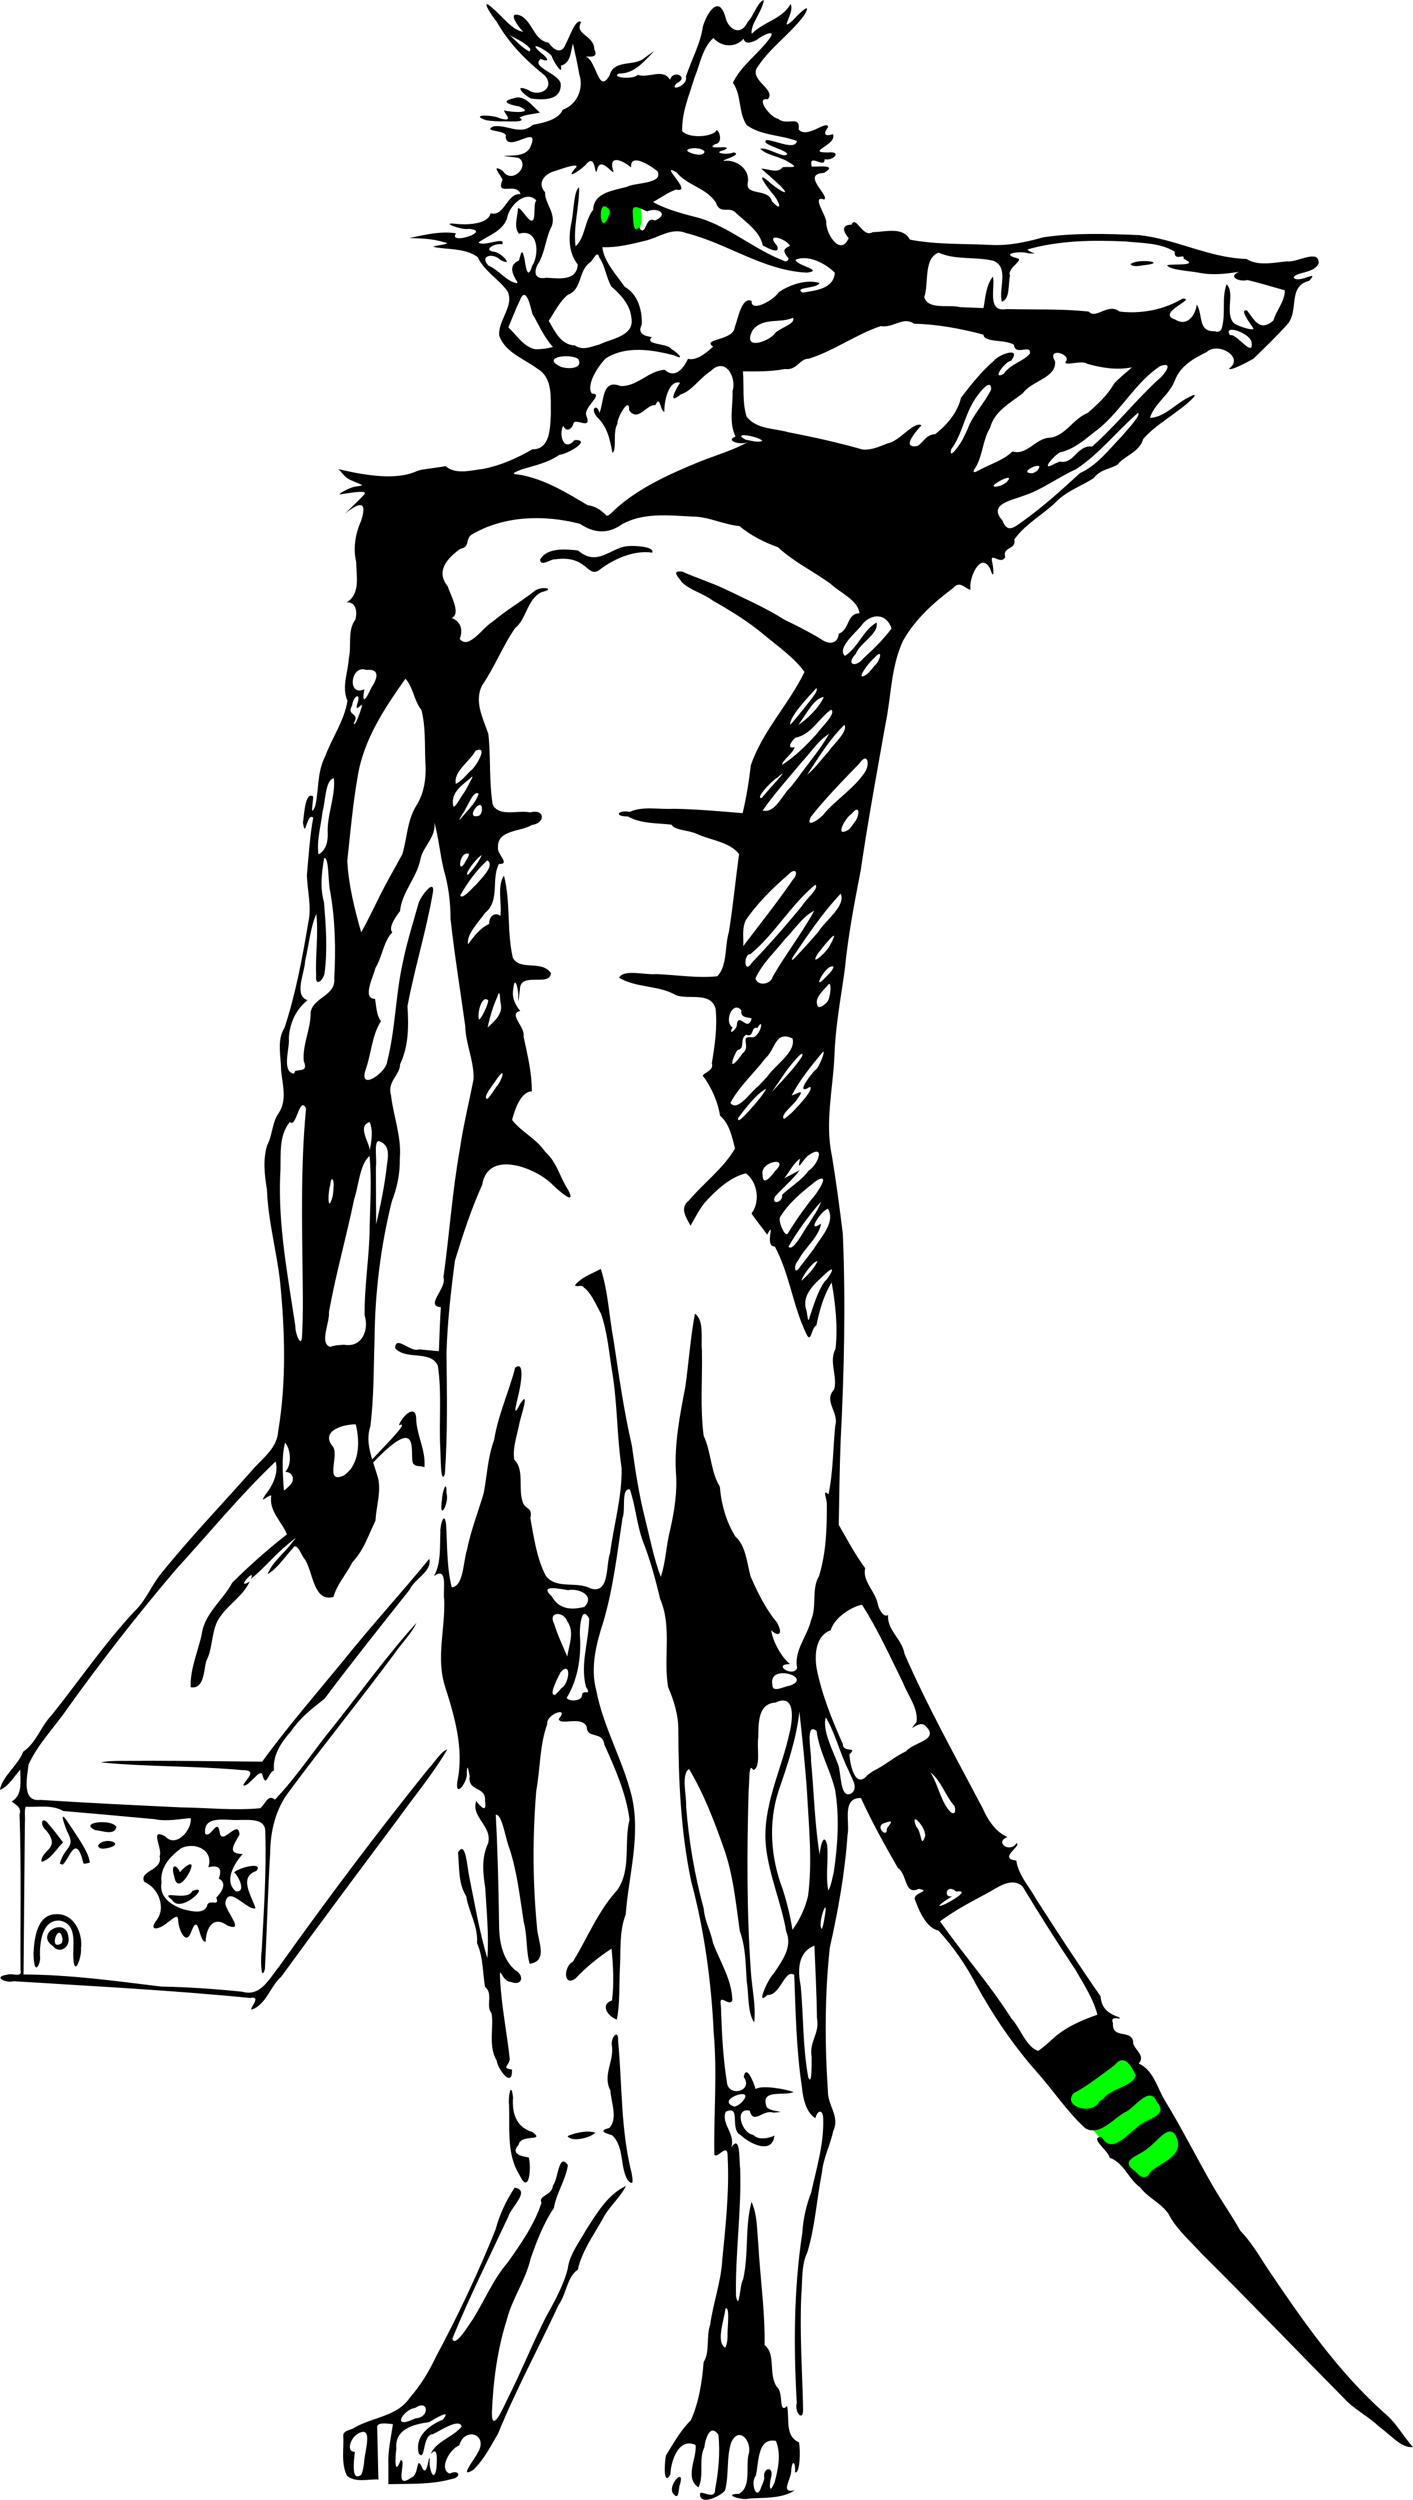 <?xml version="1.0" encoding="UTF-8" standalone="no"?>
<svg
   xmlns:dc="http://purl.org/dc/elements/1.1/"
   xmlns:cc="http://creativecommons.org/ns#"
   xmlns:rdf="http://www.w3.org/1999/02/22-rdf-syntax-ns#"
   xmlns:svg="http://www.w3.org/2000/svg"
   xmlns="http://www.w3.org/2000/svg"
   xmlns:sodipodi="http://sodipodi.sourceforge.net/DTD/sodipodi-0.dtd"
   xmlns:inkscape="http://www.inkscape.org/namespaces/inkscape"
   width="115.883mm"
   height="205mm"
   viewBox="0 0 115.883 205"
   version="1.1"
   id="svg8"
   sodipodi:docname="toolboxsketch002-unholey-morefluff-improvedsymbols.svg"
   inkscape:export-filename="/home/vvx/Downloads/toolboxsketch002.png"
   inkscape:export-xdpi="1095.092"
   inkscape:export-ydpi="1095.092"
   inkscape:version="1.0.2 (e86c870879, 2021-01-15)">
  <defs
     id="defs2">
    <inkscape:path-effect
       effect="powerstroke"
       id="path-effect932"
       is_visible="true"
       lpeversion="1"
       offset_points="0,0.132"
       sort_points="true"
       interpolator_type="CubicBezierJohan"
       interpolator_beta="0.2"
       start_linecap_type="zerowidth"
       linejoin_type="extrp_arc"
       miter_limit="4"
       scale_width="1"
       end_linecap_type="zerowidth" />
    <inkscape:path-effect
       effect="powerstroke"
       id="path-effect908"
       is_visible="true"
       lpeversion="1"
       offset_points="0,0.132"
       sort_points="true"
       interpolator_type="CubicBezierJohan"
       interpolator_beta="0.2"
       start_linecap_type="zerowidth"
       linejoin_type="extrp_arc"
       miter_limit="4"
       scale_width="1"
       end_linecap_type="zerowidth" />
    <inkscape:path-effect
       effect="powerstroke"
       id="path-effect904"
       is_visible="true"
       lpeversion="1"
       offset_points="0,0.132"
       sort_points="true"
       interpolator_type="CubicBezierJohan"
       interpolator_beta="0.2"
       start_linecap_type="zerowidth"
       linejoin_type="extrp_arc"
       miter_limit="4"
       scale_width="1"
       end_linecap_type="zerowidth" />
    <inkscape:path-effect
       effect="powerstroke"
       id="path-effect900"
       is_visible="true"
       lpeversion="1"
       offset_points="0,0.132"
       sort_points="true"
       interpolator_type="CubicBezierJohan"
       interpolator_beta="0.2"
       start_linecap_type="zerowidth"
       linejoin_type="extrp_arc"
       miter_limit="4"
       scale_width="1"
       end_linecap_type="zerowidth" />
    <inkscape:path-effect
       effect="powerstroke"
       id="path-effect896"
       is_visible="true"
       lpeversion="1"
       offset_points="0,0.132"
       sort_points="true"
       interpolator_type="CubicBezierJohan"
       interpolator_beta="0.2"
       start_linecap_type="zerowidth"
       linejoin_type="extrp_arc"
       miter_limit="4"
       scale_width="1"
       end_linecap_type="zerowidth" />
  </defs>
  <sodipodi:namedview
     id="base"
     pagecolor="#ffffff"
     bordercolor="#666666"
     borderopacity="1.0"
     inkscape:pageopacity="0.0"
     inkscape:pageshadow="2"
     inkscape:zoom="5.6"
     inkscape:cx="158.30272"
     inkscape:cy="356.10462"
     inkscape:document-units="mm"
     inkscape:current-layer="layer1"
     inkscape:document-rotation="0"
     showgrid="false"
     inkscape:snap-global="false"
     inkscape:window-width="1024"
     inkscape:window-height="750"
     inkscape:window-x="0"
     inkscape:window-y="18"
     inkscape:window-maximized="0" />
  <g
     inkscape:label="Layer 1"
     inkscape:groupmode="layer"
     id="layer1"
     transform="translate(-94.77,110.419)">
    <path
       style="fill:#00ff00;fill-rule:nonzero;stroke:none;stroke-width:0.07;stroke-linecap:butt;stroke-linejoin:miter;stroke-opacity:1"
       d="m 192.382,66.343 -5.713,-9.566 -5.292,3.591 c 0,0 3.932,5.353 6.956,8.188 3.024,2.835 4.049,-2.213 4.049,-2.213 z"
       id="path894" />
    <path
       style="fill:#00ff00;fill-rule:nonzero;stroke:none;stroke-width:0.065;stroke-linecap:butt;stroke-linejoin:miter;stroke-opacity:1"
       d="m 147.314,-93.319 c 0,0 0.45,1.68 -0.66,2.181 -1.11,0.501 -2.393,-0.682 -2.393,-0.682 0,0 -0.989,-1.87 0.889,-2.037 1.879,-0.167 2.163,0.538 2.163,0.538 z"
       id="path902" />
    <path
       id="path928"
       style="fill:#ff0000;stroke:#000000;stroke-width:0.265"
       cx="227.356"
       cy="32.497"
       r="1.335" />
    <path
       inkscape:original-d="m 227.15536,57.270946 12.42537,25.36581 6.98342,-21.626859"
       inkscape:path-effect="#path-effect932"
       style="fill:#000000;fill-rule:nonzero;stroke:none;stroke-width:0.265px;stroke-linecap:butt;stroke-linejoin:miter;stroke-opacity:1"
       d="m 227.155,57.271 c 0,0 -0.119,0.058 -0.119,0.058 2.485,5.073 7.485,15.205 12.485,25.337 l 0.073,0.147 0.05,-0.156 c 2.762,-8.661 5.524,-17.322 6.92,-21.647 -1.388,4.299 -4.188,12.862 -6.995,21.451 -4.917,-10.112 -9.821,-20.199 -12.295,-25.248 0,0 -0.119,0.058 -0.119,0.058 z"
       id="path930" />
    <path
       id="path864"
       style="fill:#000000;stroke-width:0.265"
       d="m 152.19,94.227 c -0.177,-0.677 1.255,0.559 1.228,-0.508 0.28,-1.465 0.424,-2.983 0.27,-4.469 -0.707,-1.001 -1.095,0.46 -1.152,1.025 -0.495,1.023 0.004,2.294 -0.485,3.297 -1.19,-0.806 -0.083,-2.452 -0.242,-3.485 -1.407,-0.638 -2.023,1.349 -2.061,2.419 -0.615,1.086 -0.473,-1.127 -0.356,-1.566 0.634,-1.026 1.214,-2.075 2.042,-2.884 0.663,-1.503 0.914,-3.144 1.042,-4.767 0.53,-0.808 0.19,-2.077 0.54,-3.073 0.241,-1.778 0.879,-3.474 0.987,-5.274 0.268,-2.809 0.592,-5.637 0.444,-8.461 0.031,-1.327 -0.824,0.193 -1.093,-0.204 -0.055,-3.32 0.247,-6.648 -0.05,-9.966 -0.196,-4.201 -0.762,-8.388 -1.851,-12.455 -0.854,-4.082 -1.04,-8.264 -1.052,-12.422 -4.2e-4,-1.222 -0.361,-2.398 -0.841,-3.507 -0.398,-2.391 0.334,-4.933 -0.651,-7.223 -0.386,-1.61 -0.812,-3.21 -1.423,-4.752 -0.495,-1.37 -0.592,-2.849 -1.056,-4.223 -0.751,-0.157 -0.329,1.734 -0.606,2.332 -0.425,2.827 -0.748,5.691 -1.547,8.442 -0.596,1.836 -1.118,3.804 -0.601,5.727 0.578,2.998 2.163,5.669 2.894,8.617 0.769,3.229 -0.238,6.499 -0.483,9.726 -0.554,1.445 -0.388,3.045 -0.485,4.569 -0.054,1.353 0.009,2.735 -0.241,4.065 -0.807,-0.299 -1.37,-1.259 -0.4,-1.568 0.184,-1.404 0.093,-2.846 -0.035,-4.252 -1.071,0.69 -2.081,1.517 -2.957,2.443 -0.994,0.731 -1.004,-0.973 -0.208,-1.383 1.203,-1.966 2.067,-4.164 3.645,-5.881 1.158,-1.7 0.517,-3.866 0.993,-5.757 -0.274,-2.168 -1.19,-4.204 -2.077,-6.184 -0.107,-1.09 -1.41,-0.423 -1.428,-1.407 -0.376,-0.985 -2.238,-0.07 -2.294,-0.676 0.912,-1.073 -1.066,-0.388 -0.948,0.428 -0.633,1.752 -0.57,3.652 -0.901,5.469 -0.309,3.726 -0.3,7.489 0.063,11.211 0.03,1.016 0.972,2.765 -0.604,2.977 -0.299,-1.019 -0.189,-2.312 -0.484,-3.419 -0.323,-2.016 -0.528,-4.055 -1.165,-6.007 -0.322,-0.735 -0.595,-2.865 -1.132,-2.797 0.157,2.951 0.226,5.91 0.27,8.867 -0.006,1.387 0.213,2.893 1.307,3.868 0.804,0.432 0.618,1.355 -0.35,0.975 -0.751,-0.012 -0.953,-1.618 -0.867,-0.167 0.113,2.18 0.553,4.327 0.788,6.49 -0.06,0.586 -0.713,0.727 0.181,0.863 0.061,1.621 -1.174,-0.035 -1.251,-0.731 -0.729,-1.192 -0.21,-2.83 -0.431,-3.891 -0.492,-0.6 0.169,-1.609 -0.527,-2.155 -0.201,-1.198 -0.149,-2.451 -0.655,-3.582 0.088,-1.436 -0.664,-2.496 -0.887,-3.853 -0.67,-1.06 -0.555,-2.336 -0.672,-3.58 0.631,-1.15 0.77,1.37 0.922,1.986 0.45,2.235 0.831,4.498 1.482,6.683 0.138,-1.906 -0.066,-3.853 -0.174,-5.771 -0.195,-1.259 -0.31,-2.496 0.236,-3.662 0.364,-1.404 -1.408,-2.115 -0.979,-3.46 0.417,0.525 0.894,1.002 0.723,-0.027 0.124,-1.196 -1.447,-0.724 -1.256,-2.013 -0.087,-0.428 -0.18,-1.153 -0.24,-0.318 0.148,0.675 -0.937,2.212 -0.781,0.8 0.585,-2.685 -0.217,-5.379 -1.025,-7.923 -0.707,-2.302 0.048,-4.692 -0.042,-7.039 -0.14,-0.67 0.36,-2.816 -0.846,-1.925 0.6,-1.043 0.475,-2.389 0.534,-3.607 -0.056,-0.428 0.303,-1.839 0.462,-0.675 0.11,1.733 0.045,3.498 0.467,5.196 0.98,-0.075 0.937,-2.118 1.243,-3.043 0.32,-1.604 0.92,-3.128 1.382,-4.688 0.27,-1.452 0.333,-2.948 0.849,-4.346 0.32,-2.047 1.218,-3.94 1.727,-5.935 0.82,-0.634 0.448,1.434 0.338,1.916 -0.119,0.64 -0.7,2.578 0.082,1.03 0.825,-1.251 0.038,1.092 -0.057,1.556 -0.179,0.987 -0.61,2.112 -0.43,3.053 0.825,0.785 0.323,2.297 0.657,3.364 0.172,0.763 0.88,0.45 0.656,1.419 0.293,1.593 0.512,3.255 1.255,4.711 0.855,1.172 2.534,0.429 3.689,1.062 1.593,0.476 1.226,-1.949 1.593,-2.892 0.302,-2.328 0.992,-4.622 0.947,-6.982 -0.387,-2.586 -0.337,-5.215 -0.758,-7.798 -0.271,-1.624 -0.392,-3.31 -0.933,-4.866 -0.426,-0.76 -0.815,-1.747 -1.431,-2.163 -0.025,-0.317 -1.235,0.22 -0.379,-0.502 0.533,-0.442 1.19,-0.683 1.796,-1.003 0.611,1.894 0.679,3.909 1.05,5.857 0.435,2.883 0.839,5.773 1.495,8.616 0.28,2.03 0.587,4.057 1.095,6.046 0.399,1.583 0.701,3.206 1.278,4.734 0.408,-1.205 0.434,-2.545 0.752,-3.792 0.365,-1.593 0.626,-3.219 0.484,-4.856 -0.12,-2.326 0.331,-4.616 0.768,-6.886 0.289,-2.017 0.423,-4.056 0.796,-6.06 0.788,0.586 0.479,2.043 0.574,3.001 0.051,2.338 -0.161,4.696 0.143,7.021 0.626,1.33 0.557,2.908 1.327,4.171 0.113,1.424 0.513,2.858 1.265,4.081 0.864,0.737 0.962,2.202 1.257,3.286 0.581,1.322 1.226,2.652 2.156,3.762 0.602,1.067 0.031,1.18 -0.468,0.634 0.141,1.024 0.924,2.312 1.549,2.791 -1.512,-0.011 0.254,1.143 0.582,0.318 -0.29,-1.412 0.836,-2.604 1.137,-3.923 0.503,-1.148 0.016,-2.555 0.655,-3.613 0.583,-1.893 0.657,-3.924 0.638,-5.895 0.044,-0.39 -0.431,-1.32 0.141,-0.81 0.382,-1.84 0.367,-3.751 0.551,-5.621 0.338,-1.08 -0.991,-2.021 -0.088,-2.982 0.297,-1.085 -0.456,-2.276 0.111,-3.32 0.202,-1.821 -0.003,-3.658 -0.315,-5.455 -0.665,1.074 -0.995,2.293 -1.253,3.517 -0.462,0.244 -0.415,1.653 -0.874,0.597 -1.069,-2.268 -1.341,-4.843 -2.533,-7.058 -0.929,0.01 0.13,-2.301 -0.633,-0.974 -0.368,-0.542 -1.02,-1.304 -1.278,-1.747 0.732,-0.95 0.493,-2.572 -0.464,-3.284 -1.286,0.315 -2.387,1.334 -3.282,2.301 -0.519,0.6 -0.864,1.317 -1.258,1.998 -0.339,-0.642 -0.923,-1.461 -0.15,-2.052 1.225,-1.457 2.828,-2.627 3.8,-4.279 -0.24,-0.959 -0.472,-2.052 -1.228,-2.692 -0.185,-1.143 -0.674,-2.24 -1.327,-3.164 -0.417,-0.286 0.898,-0.43 0.65,-1.135 0.248,-1.474 0.468,-2.994 0.308,-4.486 -0.405,-1.417 -2.212,-0.703 -3.25,-1.101 -1.426,-0.83 -3.248,-0.58 -4.664,-1.429 0.369,-0.733 2.174,-0.203 3.048,-0.299 1.667,0.065 3.342,0.349 5.008,0.178 0.836,-0.866 0.601,-2.467 0.948,-3.622 0.343,-2.124 0.546,-4.271 0.836,-6.399 -0.787,-1.018 -2.353,-1.128 -3.487,-1.665 -0.764,-0.334 -1.781,-0.262 -2.054,-0.749 -1.212,-0.135 -2.479,-0.061 -3.572,-0.667 -1.226,-0.003 -0.772,-0.574 0.15,-0.376 1.044,-0.499 2.429,-0.181 3.601,-0.258 1.89,0.035 3.772,0.204 5.655,0.36 0.309,-1.297 0.52,-2.615 0.675,-3.934 0.966,-2.813 3.122,-5.002 4.399,-7.649 -0.898,-1.231 -2.214,-2.11 -3.373,-3.091 -1.277,-1.057 -2.685,-1.928 -4.123,-2.74 -0.771,-0.587 -1.911,-0.882 -2.559,-1.516 -0.2,-0.356 -0.985,-1.012 0.054,-0.871 1.152,0.521 2.358,0.887 3.502,1.433 1.64,0.798 3.329,1.531 4.866,2.512 0.977,0.468 2.024,0.998 2.986,1.582 0.611,0.465 1.385,0.428 1.455,-0.437 0.947,-0.375 0.623,-1.656 1.702,-1.677 -0.117,-1.081 -1.596,-1.683 -2.364,-2.414 -1.414,-1.036 -3.022,-1.796 -4.312,-3 -1.128,-0.404 -2.278,-0.983 -3.166,-1.742 -1.318,-0.112 -2.527,-0.781 -3.87,-0.779 -1.95,-0.092 -4.068,-0.356 -5.837,0.674 -1.12,0.797 -2.296,0.662 -3.36,-0.075 -2.932,-0.758 -6.232,-0.69 -8.894,0.878 -0.566,0.38 -0.091,1.017 -0.927,1.166 -1.071,0.759 -2.046,1.831 -1.047,3.065 0.303,0.88 1.099,2.261 0.334,2.607 0.659,0.254 0.982,0.879 0.658,1.715 0.721,0.945 1.912,-0.963 2.679,-1.394 1.085,-0.919 2.319,-1.642 3.439,-2.511 0.495,-0.456 1.905,-0.234 0.584,0.075 -1.23,0.649 -1.193,2.174 -2.167,2.959 -1.026,1.483 -1.673,3.189 -2.693,4.676 -0.684,1.324 0.077,2.728 0.505,3.992 0.215,1.929 0.042,3.895 0.361,5.811 0.569,1.038 2.084,0.4 3.064,0.626 1.251,-0.328 1.269,0.887 0.137,1.032 -0.906,0.561 -2.856,0.392 -2.766,1.83 -0.129,0.55 1.062,1.4 0.075,1.363 -0.663,1.261 0.112,2.991 -1.129,4.004 -0.513,0.735 -1.569,1.791 -1.406,2.576 0.509,-0.675 1.001,-1.334 1.73,-1.658 -0.009,-0.842 0.697,-0.938 0.92,-0.646 0.138,-1.069 -0.287,-2.446 0.294,-3.321 0.564,2.189 0.219,4.521 0.725,6.724 0.588,1.133 2.377,0.161 3.125,1.276 -0.081,1.163 -2.529,-0.165 -2.539,1.329 -0.051,0.251 -0.134,1.462 -0.144,0.662 0.071,-0.494 -0.283,-2.007 -0.401,-0.688 -0.164,0.776 0.27,1.45 0.572,1.796 -1.028,0.246 0.427,1.304 0.268,2.093 0.32,1.479 0.686,2.984 0.681,4.5 -0.901,0.024 -1.392,1.473 -1.62,2.339 0.711,0.959 2.004,1.549 2.719,2.626 0.967,0.854 1.192,2.082 1.88,3.117 0.787,1.532 -1.059,-0.2 -1.483,-0.617 -1.498,-1.321 -5.117,-2.599 -5.565,0.192 -0.904,2.007 -1.589,4.105 -2.233,6.204 -0.337,2.531 -0.628,5.079 -0.698,7.631 0.035,3.295 0.102,6.601 -0.132,9.89 -0.372,1.002 -0.333,-1.569 -0.376,-2.073 -0.123,-2.266 0.138,-4.561 -0.202,-6.809 -0.598,-1.312 -2.585,-0.419 -3.497,-1.431 -0.001,-1.142 1.295,0.389 1.962,0.09 0.54,0.059 1.081,0.102 1.622,0.154 0.043,-1.203 0.081,-2.409 0.16,-3.609 -1.341,-0.115 0.52,-1.566 0.212,-2.457 0.488,-3.485 0.721,-7.005 1.341,-10.474 0.278,-1.937 0.756,-3.838 1.126,-5.755 0.065,-1.489 -0.645,-2.883 -0.678,-4.371 -0.409,-2.926 -0.88,-5.845 -1.207,-8.78 0.003,-1.374 -0.17,-2.736 -0.559,-4.056 -0.304,-1.272 -0.42,-2.64 -0.768,-3.866 0.167,1.213 -0.921,1.928 -1.147,3.042 -0.297,1.512 -1.523,2.677 -1.667,4.235 -0.488,0.608 -0.954,1.415 -0.632,1.74 -0.696,0.681 -0.837,2.021 -1.386,2.925 -0.149,0.663 -1.131,2.539 -0.033,2.53 0.112,0.575 0.099,1.329 0.488,1.83 -0.77,1.196 -0.782,2.69 -1.271,4.004 -0.55,1.792 1.721,0.2 1.786,-0.718 0.675,-2.667 0.679,-5.455 1.283,-8.14 0.33,-1.63 0.836,-3.224 1.284,-4.82 0.158,-0.573 1.467,-2.253 1.145,-0.704 -0.543,3.08 -1.482,6.076 -2.053,9.148 0.096,1.603 0.11,3.285 -0.612,4.762 0.033,0.841 -1.064,1.411 -0.745,2.507 0.195,1.741 0.881,3.427 0.727,5.208 0.025,1.221 -0.217,2.409 -0.656,3.536 -0.924,3.713 -1.385,7.528 -1.416,11.353 -0.082,2.366 -0.047,4.748 -0.345,7.097 -0.491,1.44 0.285,2.923 0.651,4.311 0.228,1.113 -0.17,2.277 -0.23,3.414 -0.574,1.185 -0.959,2.438 -1.899,3.416 -0.506,1.029 -1.241,1.759 -1.548,2.848 -1.658,0.442 -1.677,-2.115 -2.353,-3.101 -0.26,-0.229 -0.63,-1.52 -1,-0.87 -0.664,0.71 -1.21,1.609 -2.049,2.097 0.406,-1.037 1.415,-1.743 2.058,-2.653 0.571,-0.624 -0.035,-0.088 -0.354,0.164 -1.093,0.888 -1.987,2.005 -3.079,2.884 0.5,-1.07 -1.366,0.998 -0.095,0.208 -0.489,1.115 -1.644,1.821 -2.358,2.804 -0.844,1.064 -0.586,2.56 -1.214,3.751 -0.202,0.828 -0.164,2.282 -1.265,2.117 -0.061,-1.499 0.606,-2.924 0.912,-4.376 0.241,-1.697 1.737,-2.766 2.498,-4.202 1.417,-1.402 2.91,-2.735 4.484,-3.956 -0.396,-1.038 -1.499,-1.889 -1.282,-3.195 -0.357,0.007 -1.011,0.777 -0.487,-0.057 0.593,-0.724 1.118,-1.818 0.836,-2.725 -2.914,2.775 -5.467,5.906 -8.184,8.871 -3.127,3.679 -6.1,7.486 -8.907,11.414 -1.045,1.523 -2.391,2.869 -3.163,4.56 -0.109,0.969 -0.611,3.099 0.963,2.904 3.85,0.246 7.705,0.435 11.559,0.615 2.16,0.025 4.336,0.271 6.488,0.066 0.451,-0.421 0.635,-1.169 1.195,-0.702 1.777,-1.863 3.185,-4.043 4.815,-6.033 2.249,-2.833 4.368,-5.781 6.792,-8.467 -0.403,0.886 -1.248,1.696 -1.824,2.554 -2.809,3.793 -5.792,7.454 -8.599,11.247 -1.128,1.447 -1.559,3.278 -1.577,5.084 -0.19,3.167 -0.265,6.342 -0.429,9.508 -0.345,1.174 -0.355,-1.042 -0.269,-1.435 0.178,-3.257 0.399,-6.521 0.298,-9.783 0.046,-1.146 -1.224,-1.009 -2.174,-1.009 -0.975,0.07 -2.946,-0.46 -2.753,1.131 0.461,0.42 0.976,-1.341 1.188,-0.142 0.146,1.262 1.543,-1.16 1.624,0.21 -0.452,0.84 -1.065,1.586 0.271,1.591 -0.682,0.741 -1.591,2.224 -0.57,3.063 0.949,0.117 0.109,-1.451 -0.148,-1.541 0.322,-0.394 2.483,-0.936 1.829,-0.128 -1.509,0.497 -0.336,2.134 -0.068,3.057 -0.665,0.238 -2.234,-1.984 -2.477,-0.425 0.004,0.639 1.686,2.457 0.158,1.834 -1.183,-0.86 -1.746,0.283 -1.768,1.33 -0.571,0.083 -0.533,-2.397 -1.14,-0.936 -0.44,1.428 -1.076,-0.038 -1.118,-0.778 0.013,-0.726 -0.525,-0.033 -0.854,0.12 -0.475,0.509 -1.695,0.877 -0.921,-0.157 0.808,-1.055 0.156,-2.665 -1.003,-3.151 -0.471,-0.934 1.545,-0.91 1.259,-2.104 0.28,-0.602 -0.885,-2.358 0.45,-1.636 0.895,1.021 2.247,-0.577 2.097,-1.488 -0.76,0.046 -1.946,0.303 -2.955,0.086 -2.496,-0.233 -4.997,-0.455 -7.493,-0.67 -0.913,-0.538 -2.048,-0.298 -3.077,-0.351 -0.144,0.303 -0.028,0.868 -0.072,1.272 -0.037,4.162 -0.074,8.324 -0.111,12.486 3.78,0.012 7.531,0.529 11.275,0.989 2.223,0.045 4.442,0.192 6.654,0.423 1.507,0.445 2.229,-1.082 3.018,-2.043 3.945,-5.534 8.022,-10.979 12.286,-16.272 0.477,-0.468 0.987,-1.398 1.519,-1.55 -1.191,2.032 -2.721,3.852 -4.091,5.767 -3.195,4.277 -6.387,8.558 -9.53,12.872 -0.847,0.754 -1.106,1.933 -2.093,2.548 -1.108,0.617 0.766,-1.059 -0.454,-0.808 -6.446,-0.638 -12.919,-0.964 -19.382,-1.375 -0.647,0.185 -1.776,-0.368 -0.54,-0.531 0.352,-0.169 1.27,0.293 1.093,-0.374 -0.027,-4.256 0.07,-8.515 -0.083,-12.769 0.244,-0.657 -0.563,-0.909 -0.628,-1.072 0.92,-0.542 0.668,-1.707 0.697,-2.606 -0.535,0.575 -0.937,1.346 -1.676,1.67 0.152,-1.083 1.475,-2.001 1.909,-3.138 1.071,-0.732 1.447,-2.087 2.338,-3.009 2.257,-2.821 4.291,-5.82 6.755,-8.472 0.937,-0.871 1.371,-2.06 2.147,-3.043 2.443,-3.057 5.173,-5.868 7.753,-8.808 0.822,-0.87 1.846,-1.672 1.921,-2.97 0.673,-4.032 0.553,-8.161 0.155,-12.217 -0.282,-2.53 -0.985,-4.998 -1.077,-7.553 -0.206,-1.268 -0.342,-2.445 0.009,-3.65 0.458,-0.858 0.399,-1.884 0.946,-2.639 0.707,-1.067 0.322,-2.311 0.201,-3.532 -0.002,-1.151 -0.372,-2.457 0.286,-3.483 0.911,-2.791 1.455,-5.693 1.937,-8.585 0.309,-1.318 -0.077,-2.633 -0.105,-3.943 0.14,-1.567 0.24,-3.155 0.516,-4.696 -0.542,-0.476 -0.626,1.887 -0.839,0.404 0.097,-0.599 0.169,-2.586 0.83,-2.143 0.023,0.396 -0.286,1.87 0.182,0.77 0.296,-1.339 0.146,-2.77 0.798,-4.028 0.562,-1.546 1.58,-2.944 1.841,-4.584 -0.496,-1.141 0.041,-2.293 0.104,-3.471 0.253,-1.043 -0.128,-2.305 0.535,-3.173 0.182,-0.602 0.083,-1.499 -0.706,-1.431 1.158,-0.704 0.784,-2.181 0.78,-3.316 -0.264,-1.155 -0.068,-2.3 0.407,-3.381 0.289,-0.893 0.471,-2.034 -1.305,-0.592 -0.127,0.103 1.46,-1.399 1.593,-1.605 0.243,-0.379 -1.593,-0.011 -1.99,0.034 -0.249,0.028 0.389,-0.365 0.977,-0.571 0.406,-0.142 0.771,-0.079 0.783,-0.196 0.001,-0.01 -0.229,-0.11 -0.874,-0.382 -0.645,-0.272 -0.859,-0.829 -1.083,-0.93 5.161,1.263 6.185,0.171 6.84,0.064 0.664,-0.108 1.334,-0.182 1.985,-0.295 0.835,0.721 2.073,0.343 3.069,0.225 1.438,-0.27 2.793,-0.886 4.051,-1.607 1.483,0.021 1.449,-1.81 1.514,-2.883 -0.04,-1.288 0.207,-2.966 -1.111,-3.73 -1.088,-0.812 -2.615,-1.316 -3.12,-2.685 -0.143,-1.266 1.272,-2.481 0.67,-3.673 -0.724,-1.001 -1.906,-1.634 -2.433,-2.779 -0.976,-0.801 -2.894,-0.623 -3.65,-0.865 0.205,-0.135 1.686,-0.218 0.867,-0.371 -0.915,-0.292 -1.883,-0.312 -2.835,-0.342 1.258,-0.252 2.545,-0.59 3.832,-0.387 -0.7,1.031 3.039,-0.205 1.05,-0.365 -0.51,0.144 -2.554,-0.605 -0.99,-0.401 0.919,0.089 2.597,0.011 2.772,-0.876 1.164,0.303 1.349,-1.703 2.465,-1.569 -0.371,-1.048 -2.085,0.273 -1.479,-1.184 -0.19,-0.428 -1.009,-1.35 0.011,-0.731 0.743,1.169 2.263,-0.399 1.334,-1.038 -0.177,-0.089 -1.719,-0.171 -1.039,-0.196 0.761,-0.022 1.753,0.01 2.039,-0.877 0.672,-1.721 -1.93,0.674 -2.094,-0.651 0.267,-0.634 -2.056,-0.399 -0.976,-0.887 1.153,-0.153 2.172,0.783 3.207,-0.117 0.925,-0.182 2.112,-0.426 2.455,-1.245 1.173,-0.407 1.741,-1.739 1.355,-2.902 -0.141,-0.847 -0.339,-1.683 -0.52,-2.522 -0.186,0.666 -0.183,1.628 -0.995,1.809 0.233,1.002 -0.683,-0.452 -0.747,-0.784 -0.27,-0.411 -2.06,-1.371 -0.998,-0.36 0.432,0.303 1.133,1.005 0.094,0.602 -0.842,0.662 1.486,1.18 1.638,2.018 0.099,1.436 -1.504,1.343 -2.42,1.226 -0.589,-0.266 -1.508,-1.238 -0.262,-0.716 0.908,0.642 2.269,-0.115 1.392,-1.166 -1.566,-1.241 -2.989,-2.692 -3.972,-4.445 -0.359,-0.401 -1.481,-2.139 -0.302,-1.069 0.773,0.631 1.582,1.797 2.493,1.918 -0.388,-0.365 -1.433,-1.817 -0.177,-1.302 0.97,0.533 1.059,2.008 2.262,2.201 0.354,0.521 1.058,1.068 1.4,0.096 0.29,-0.467 0.841,-2.188 1.267,-1.774 -0.598,1.011 1.094,1.065 1.076,2.227 0.476,0.838 -0.748,0.511 -0.669,0.605 0.875,0.345 1,3.133 1.926,1.526 0.363,-1.376 2.07,-0.677 2.903,-1.467 0.226,-0.141 1.09,-0.833 0.532,-0.299 -0.721,0.769 -1.527,1.648 -2.671,1.613 -0.741,0.353 1.244,0.511 1.53,0.11 0.976,0.297 2.045,-0.572 2.667,0.4 0.257,-0.89 1.597,-0.201 0.543,0.285 -0.705,0.741 0.966,0.219 0.751,-0.533 0.451,-1.379 1.187,-2.668 1.397,-4.114 0.291,-1.021 1.263,-2.678 1.833,-0.838 0.219,1.095 1.279,1.677 1.838,0.458 0.486,-0.47 0.823,-1.655 1.324,-1.796 -0.105,0.931 -1.157,2.054 -0.987,2.773 0.961,-0.998 2.524,-1.219 3.178,-2.443 0.414,0.61 -1.04,2.441 0.204,1.323 0.328,-0.379 1.662,-1.71 0.935,-0.423 -1.132,1.533 -2.765,2.631 -3.817,4.222 -0.841,1.08 1.56,1.881 0.813,2.687 -1.086,-0.182 0.254,1.548 0.845,1.587 0.654,0.638 1.853,-0.354 1.685,0.891 0.696,0.798 2.338,-0.83 2.419,-0.203 -0.423,0.566 -0.294,0.817 0.389,0.588 0.418,0.854 -2.311,1.512 -0.403,1.496 1.177,-0.124 0.467,0.713 -0.28,0.561 0.06,0.837 -1.35,-0.585 -1.054,0.597 0.512,0.033 2.193,-0.198 1.008,0.523 -1.934,0.083 0.523,1.903 0.009,2.179 -1.084,-0.37 0.206,1.341 0.175,1.852 -0.025,0.997 1.178,2.841 1.842,1.319 -0.41,-0.472 -0.678,-1.099 0.227,-1.105 0.387,-0.825 0.903,1.123 1.743,0.612 1.095,-0.022 2.465,-0.466 3.052,0.614 2.151,0.414 4.367,0.326 6.548,0.428 1.501,0.097 2.971,-0.218 4.405,-0.623 2.566,-0.376 5.181,-0.285 7.764,-0.182 3.036,0.295 5.818,1.88 8.887,1.962 0.971,0.611 2.228,0.294 3.349,0.192 0.766,0.134 2.579,-1.053 2.573,0.14 -0.325,0.887 -1.884,0.699 -2.052,1.195 0.375,0.555 2.208,-0.749 1.267,0.27 -1.767,0.421 -0.827,2.413 -1.758,3.531 -0.887,0.996 -1.865,1.931 -2.814,2.859 -0.465,0.257 -1.941,1.052 -1.993,0.799 1.303,-0.93 -0.944,-2.223 -1.839,-1.352 -1.065,0.522 -2.154,1.136 -2.601,2.31 -0.432,1.189 -1.7,1.917 -2.047,3.09 1.212,-0.052 2.129,-1.194 3.208,-1.707 1.284,-0.677 -0.477,0.848 -0.829,1.044 -0.988,0.78 -2.109,1.439 -2.934,2.395 -0.309,1.089 -1.552,1.38 -2.089,2.084 -0.616,0.403 -1.382,0.357 -1.984,1.132 -1.062,0.68 -2.302,1.082 -3.184,2.049 -1.086,1.006 -2.451,1.748 -3.315,2.971 0.178,0.869 -1.009,0.587 -0.743,1.442 -0.378,0.749 -1.342,-0.6 -1.051,0.523 0.113,0.573 0.148,1.48 -0.2,0.415 -0.801,-1.486 -1.802,0.948 -1.588,1.744 -0.472,-0.058 -0.851,-0.823 -1.456,-0.121 -1.584,1.177 -3.109,2.559 -4.084,4.297 -1.008,2.15 -0.967,4.59 -1.451,6.881 -0.703,3.977 -1.439,7.949 -2.022,11.946 -0.52,2.691 -1.042,5.384 -1.305,8.115 -0.327,2.363 -0.777,4.71 -0.85,7.102 -0.123,2.728 -0.792,5.468 -0.212,8.187 0.352,2.13 0.635,4.274 0.898,6.414 0.239,5.656 0.11,11.321 -0.179,16.972 -0.088,2.296 -0.112,4.594 -0.155,6.891 0.686,1.209 1.355,2.452 2.169,3.564 -0.261,1.078 0.89,1.927 1.054,3.033 0.139,0.466 0.492,1.028 0.826,0.792 -0.113,1.247 1.148,1.975 1.341,3.186 1.895,4.348 4.217,8.495 6.424,12.689 0.429,1.002 1.151,2.007 2.024,2.332 -1.098,0.433 0.191,1.371 0.746,0.507 0.45,0.211 -1.561,1.272 -0.022,1.43 0.158,1.169 1.041,2.106 1.601,3.119 1.728,2.701 3.485,5.39 5.313,8.02 0.06,0.978 0.639,1.412 1.508,1.714 0.354,0.304 -0.805,-0.255 -0.494,0.477 -0.105,1.429 1.679,0.385 1.664,1.7 0.22,0.587 0.987,0.983 0.449,1.618 1.194,0.528 1.505,1.96 2.125,3.001 1.396,2.278 2.589,4.672 3.922,6.986 0.723,1.261 1.573,2.451 2.276,3.717 0.887,0.92 1.529,2.002 2.216,3.071 2.842,4.211 5.76,8.443 9.572,11.852 0.986,0.795 1.549,1.902 2.372,2.818 -0.91,0.148 -1.895,-1.058 -2.708,-1.616 -0.938,-0.91 -2.141,-1.467 -3.01,-2.45 -3.887,-3.927 -7.707,-7.921 -11.63,-11.813 -0.864,-0.958 -1.876,-1.832 -2.536,-2.944 -0.475,-1.056 -1.776,-1.524 -2.479,-2.46 -0.977,-0.706 -1.346,-2.043 -2.509,-2.439 -0.066,-0.551 -1.769,-1.721 -0.644,-1.701 0.811,1.472 2.061,-0.21 2.911,-0.787 0.62,-0.743 2.686,-0.86 1.594,-2.108 -0.586,-1.415 -1.825,0.562 -2.642,0.891 -0.956,0.539 -2.072,1.951 -3.21,1.291 -1.495,-1.357 -2.604,-3.076 -3.945,-4.578 -1.954,-2.202 -3.607,-4.659 -5.028,-7.232 -0.822,-1.587 -1.865,-3.078 -3.066,-4.4 -1.014,-0.228 -1.597,-1.612 -1.94,-2.561 -0.166,-0.57 1.403,-0.657 0.32,-0.868 -1.204,0.572 -0.912,-1.161 -1.717,-1.714 -1.075,-1.874 -2.129,-3.767 -3.029,-5.732 -1.607,-0.042 -0.878,2.026 -1.098,3.026 -0.214,3.123 -0.772,6.212 -1.457,9.261 -0.414,3.902 -0.415,7.849 -0.153,11.761 -0.018,1.186 1.011,2.056 0.431,3.273 -0.233,1.157 -0.816,2.202 -0.92,3.394 -0.428,2.167 -0.553,4.407 -1.191,6.524 -0.521,1.076 -0.392,2.359 -0.501,3.531 -0.14,3.082 0.075,6.163 0.145,9.242 0.058,1.269 -0.738,0.347 -0.514,-0.392 -0.273,-4.654 -0.247,-9.352 0.452,-13.97 0.071,-1.145 0.325,-2.251 0.73,-3.317 0.433,-1.964 1.038,-3.942 0.985,-5.97 0.01,-0.842 -0.458,-0.836 -0.648,-0.103 -0.772,-0.503 -1.01,-1.606 -1.106,-2.604 -0.456,-3.028 -0.508,-6.098 -0.623,-9.149 -0.784,-0.544 -1.125,1.722 -2.213,1.649 -1.017,1.034 0.123,-1.435 0.541,-1.773 0.652,-1.01 1.553,-2.142 1.02,-3.41 -0.401,-2.361 -1.4,-4.587 -1.665,-6.971 -0.35,-3.294 1.284,-6.283 1.945,-9.418 0.244,-0.977 0.501,-3.214 -1.165,-2.411 -1.486,0.08 -1.386,1.791 -1.415,2.872 -0.133,0.776 0.244,2.482 -0.416,2.657 -0.395,-0.761 -0.298,1.245 -0.369,1.573 -0.148,5 -0.167,10.015 0.183,15.007 0.094,1.37 0.425,2.758 0.268,4.123 -0.558,-0.814 -0.431,-2.28 -0.61,-3.351 -0.096,-1.401 -0.077,-2.823 -0.572,-4.153 -0.323,-2.294 -0.535,-4.624 -1.322,-6.822 -0.78,-2.215 -1.629,-4.439 -2.838,-6.458 -0.671,0.442 -0.191,2.171 -0.237,3.086 0.218,2.823 0.697,5.623 1.439,8.354 0.104,1.119 0.546,1.736 0.762,2.821 0.578,1.542 1.555,3.019 1.588,4.708 -0.258,0.616 -1.159,-0.746 -0.936,0.491 0.07,2.12 0.164,4.252 0.509,6.347 0.217,1.092 2.156,0.593 1.363,-0.557 0.205,-1.116 0.841,0.515 0.968,0.994 0.54,-0.35 2.489,0.009 3.12,0.246 -0.742,0.362 -2.803,-0.308 -2.199,1.243 0.329,0.425 1.951,0.343 0.548,0.447 -0.875,-0.298 -1.622,1.035 -1.955,-0.164 -1.263,-0.286 -0.715,1.825 0.297,1.988 0.511,0.549 1.549,0.165 1.737,0.056 -0.172,1.617 -2.069,0.643 -2.764,-0.032 -0.951,-0.466 0.076,-2.525 -1.226,-1.923 -0.423,0.973 0.846,1.848 0.437,2.938 0.808,-1.193 0.64,1.134 0.742,1.693 0.119,3.509 -0.416,7.002 -0.34,10.509 0.286,1.278 0.301,-1.013 0.584,-1.396 0.472,-2.089 0.13,-4.278 0.688,-6.352 0.479,1.038 0.446,2.31 0.556,3.459 0.149,2.76 0.559,5.53 0.516,8.282 0.968,0.766 0.269,2.4 1.022,3.459 0.551,0.408 0.093,2.266 0.823,1.538 0.221,1.053 -0.21,2.469 0.974,2.982 0.134,0.639 0.093,2.615 -0.328,2.461 0.078,-0.597 -0.175,-1.245 -0.3,-0.251 0.048,0.812 -1,2.013 0.285,1.72 -1.055,0.715 -2.532,0.584 -3.781,0.69 -0.53,0.174 -2.23,-0.375 -0.795,-0.397 1.016,-0.559 0.556,-2.177 0.773,-3.185 0.365,-1.053 -0.76,-2.474 -1.417,-1.014 -0.402,1.26 -0.161,2.623 -0.492,3.894 -0.238,0.4 -1.887,1.289 -2.058,0.441 z m 5.264,-1.408 c -0.173,-0.929 0.832,-1.025 0.551,-0.062 -0.163,0.622 -0.157,1.471 0.291,0.394 0.293,-1.071 0.557,-2.357 0.101,-3.401 -1.543,-0.291 -1.384,1.844 -1.642,2.862 -0.467,0.527 0.05,2.194 0.453,0.909 0.101,-0.226 0.194,-0.459 0.246,-0.702 z m -3.012,-11.617 c -0.049,-0.585 0.233,-2.47 -0.173,-2.315 -0.105,0.953 -0.802,2.753 -0.024,3.229 0.152,-0.279 0.178,-0.603 0.197,-0.914 z m 34.674,-13.494 c 0.764,-0.762 2.608,-1.219 2.224,-2.63 -0.52,-1.704 -1.687,0.203 -2.439,0.676 -0.662,0.625 -2.452,0.958 -1.03,1.882 0.389,0.46 0.881,0.79 1.246,0.071 z m -3.824,-6.055 c 0.676,-0.839 2.424,-0.975 2.622,-1.884 -0.386,-0.826 -0.958,-1.825 -1.782,-0.787 -1.082,0.785 -2.13,1.633 -3.315,2.259 -0.952,1.133 1.587,1.817 2.099,0.695 0.126,-0.094 0.251,-0.189 0.376,-0.284 z m -29.678,0.32 c 1.293,-1.41 -2.316,-0.191 -0.618,0.37 0.241,-0.049 0.446,-0.201 0.618,-0.37 z m 5.718,-3.728 c -0.217,-1.235 0.683,-1.906 0.44,-3.151 -0.029,-1.985 -0.129,-3.968 -0.21,-5.952 -1.395,0.548 -1.371,2.073 -1.121,3.313 0.229,2.489 0.161,5.012 0.615,7.475 0.327,0.813 0.266,-1.22 0.275,-1.684 z m 19.745,-1.435 c 1.044,-0.971 2.363,-1.541 3.691,-2.006 -0.335,-1.324 -1.131,-2.508 -1.803,-3.693 -1.495,-2.235 -2.935,-4.51 -4.323,-6.811 -0.885,-0.856 -2.095,0.107 -2.949,0.561 -1.31,0.699 -2.631,1.395 -3.826,2.284 1.889,2.7 4.083,5.175 5.847,7.964 0.743,0.795 1.232,2.375 2.207,2.662 0.409,-0.29 0.784,-0.625 1.156,-0.96 z m -20.038,-11.744 c 0.371,-2.827 0.063,-5.694 -0.084,-8.529 -0.153,-2.204 -0.388,-4.402 -0.625,-6.598 -0.241,2.249 -0.985,4.392 -1.71,6.522 -0.853,2.62 -0.637,5.473 0.332,8.028 0.353,1.096 0.63,2.215 0.809,3.352 0.604,-0.835 1.044,-1.768 1.277,-2.775 z m 1.393,1.542 c 0.283,-1.748 -0.675,0.839 -0.258,1.169 0.146,-0.371 0.187,-0.778 0.258,-1.169 z m -50.676,-0.738 c 0.122,-0.633 1.07,0.162 0.751,-0.671 0.45,-0.437 0.927,-1.212 0.206,-1.553 0.321,-0.909 -0.058,-1.126 -0.861,-0.935 0.485,-1.403 -1.111,-2.131 -2.252,-1.545 -0.887,0.684 -1.73,1.549 -1.584,2.827 -0.228,1.209 0.939,1.935 1.94,2.204 0.551,0.126 1.542,0.375 1.801,-0.326 z m -3.009,-0.589 c -0.819,-0.689 1.447,0.221 1.788,-0.617 1.687,-0.668 -0.983,1.956 -1.662,0.71 z m 0.296,-1.879 c -0.272,-0.863 0.136,-1.041 0.492,-0.287 0.326,-0.428 1.299,-1.182 0.807,-0.071 -0.279,0.591 -1.074,1.714 -1.299,0.358 z m 63.815,2.018 c 0.448,-0.258 1.309,-0.859 0.338,-0.713 -0.842,-0.73 -1.087,0.594 -0.329,0.374 -0.439,0.269 -1.81,1.188 -0.534,0.63 0.179,-0.089 0.354,-0.187 0.525,-0.291 z m -9.706,-2.318 c 0.324,-2.211 0.471,-4.494 0.111,-6.71 -0.387,-1.654 -1.308,-3.156 -1.52,-4.853 -0.972,-0.803 -0.403,1.816 -0.464,2.389 0.253,2.6 0.296,5.228 0.721,7.806 -0.039,-0.329 0.306,-2.111 0.605,-0.852 0.122,1.243 -0.142,2.516 0.095,3.741 0.26,-0.459 0.322,-1.014 0.451,-1.521 z m 7.468,-3.183 c -0.058,-0.603 -1.255,-1.914 -0.699,-0.528 0.455,0.411 0.346,1.917 0.738,0.719 l -0.039,-0.191 z m -3.119,-0.322 c 0.047,-0.27 0.826,-0.891 -0.14,-0.525 -0.941,0.222 0.154,1.326 0.14,0.525 z m 5.539,-1.918 c -0.749,-0.844 -1.072,-2.045 -1.968,-2.756 0.659,1.032 0.825,2.375 1.644,3.253 0.444,0.336 0.439,-0.218 0.324,-0.498 z M 164.38,34.801 c -0.727,-1.418 -1.073,-3.014 -1.883,-4.384 -0.318,1.033 0.581,2.72 1.018,3.897 0.257,0.653 0.129,2.913 1.11,2.318 0.587,-0.511 -0.075,-1.286 -0.245,-1.832 z m 1.973,0.033 c 1.019,-0.488 1.865,-1.257 2.729,-1.631 0.551,-0.746 2.801,-0.908 1.595,-2.074 -0.566,-0.613 -1.687,0.887 -0.743,-0.324 0.16,-1.15 -0.711,-2.175 -1.104,-3.221 -1.073,-2.157 -2.066,-4.368 -3.364,-6.401 -0.91,0.176 -2.263,1.064 -2.572,2.092 -1.207,0.437 -1.341,1.942 -1.152,3.124 0.427,2.152 1.258,4.212 2.149,6.209 0.028,0.776 1.276,0.148 0.545,0.841 0.032,0.789 0.464,2.934 1.486,1.693 l 0.211,-0.149 0.222,-0.159 z m -23.854,-6.233 c 0.04,-0.523 0.86,0.115 0.333,-0.672 -0.502,-1.863 0.234,-3.743 0.258,-5.606 -0.687,-1.302 -0.823,1.039 -0.746,1.569 0.079,1.707 -0.2,3.444 -1.096,4.924 0.164,0.332 1.252,0.289 1.251,-0.214 z m -1.685,-0.58 c 0.651,-0.33 0.854,-2.323 -0.067,-1.304 -0.202,0.403 -1.06,1.996 -0.442,1.851 0.183,-0.169 0.345,-0.36 0.509,-0.547 z m 18.684,-0.186 c 2.075,-0.691 -1.748,-1.89 -1.385,-0.102 -0.02,0.755 1.008,0.105 1.385,0.102 z m -18.207,-5.293 c -0.265,-0.813 -1.612,-0.855 -1.073,0.207 0.28,0.924 0.704,1.794 1.075,2.682 0.134,-0.95 0.627,-2.017 -0.002,-2.889 z m 1.403,-1.18 c 0.921,-0.928 -0.458,-1.561 -1.329,-1.374 -0.597,-0.084 -2.473,-0.52 -1.344,0.508 0.591,1.074 1.621,1.128 2.673,0.866 z m -24.17,-9.951 c 0.555,-0.565 0.145,-1.139 -0.361,-1.123 0.639,-0.695 0.366,-1.999 -0.015,-2.401 -0.311,1.276 -0.179,2.629 -0.097,3.929 0.18,-0.107 0.322,-0.262 0.473,-0.405 z m 4.983,-1.325 c 0.774,-1.017 0.727,-2.529 0.438,-3.696 -0.989,-0.018 -2.98,0.526 -1.86,1.842 0.507,0.753 -0.736,3.095 0.902,2.341 0.194,-0.139 0.364,-0.308 0.52,-0.488 z m -0.507,-10.225 c 1.465,0.251 2.047,-1.211 1.673,-2.404 -0.03,-2.435 0.401,-4.849 0.413,-7.285 0.043,-1.927 0.172,-3.865 -0.007,-5.788 -0.8,0.646 -0.893,2.445 -1.27,3.57 -0.635,3.092 -1.511,6.132 -2.061,9.241 0.081,0.848 -0.823,2.573 0.117,2.843 0.358,-0.141 0.755,-0.152 1.134,-0.178 z M 119.595,-5.316 c -0.054,-4.736 -0.174,-9.489 0.274,-14.209 -0.545,-1.099 -0.783,1.654 -1.323,1.122 -1.003,1.2 -0.688,2.897 -0.796,4.346 -0.175,4.178 0.631,8.297 1.245,12.408 -0.04,0.535 0.528,1.978 0.551,0.692 0.081,-1.451 0.066,-2.907 0.049,-4.36 z m 42.799,-5.291e-4 c 0.35,-0.283 1.093,-1.549 0.147,-0.718 -0.821,0.788 -2.068,1.726 -1.647,3.029 0.09,0.255 0.123,1.323 0.284,0.573 0.344,-0.984 0.621,-2.015 1.217,-2.884 z m -0.581,-1.693 c -0.452,0.09 -1.371,1.452 -1.29,1.615 0.483,-0.481 1.04,-0.966 1.29,-1.615 z m -0.301,-0.994 c 0.568,-0.948 1.806,-2.173 1.156,-3.294 -0.568,0.176 -1.816,2.097 -0.562,1.221 -0.189,1.151 -1.328,1.954 -1.848,2.987 -0.432,0.43 -0.362,1.372 0.171,0.495 0.371,-0.462 0.729,-0.934 1.083,-1.409 z m -0.423,-2.028 c 0.338,-0.6 0.829,-1.22 1.014,-1.848 -0.997,1.146 -1.908,2.388 -2.671,3.701 0.407,0.489 1.363,-1.558 1.657,-1.852 z m 0.253,-2.055 c 0.355,-0.347 1.644,-2.245 0.397,-1.516 -1.117,0.875 -2.282,1.801 -3.013,3.034 -0.111,0.348 0.397,1.616 0.65,1.316 0.592,-0.987 1.258,-1.926 1.966,-2.834 z m -34.837,-2.821 c 0.126,-0.841 0.211,-1.569 -0.586,-1.91 -0.546,-0.228 -0.216,1.525 -0.32,2.049 0.002,1.585 0.013,3.17 0.02,4.755 0.369,-1.617 0.712,-3.243 0.886,-4.895 z m -4.384,1.874 c 0.089,-0.59 -0.192,-1.098 -0.269,-0.181 -0.191,0.53 -0.232,2.413 0.191,0.936 0.048,-0.249 0.075,-0.502 0.077,-0.755 z m 36.781,0.608 c 0.569,-0.57 1.602,-1.186 2.182,-1.987 0.758,-0.453 1.44,-2.237 0.023,-1.282 -0.501,0.318 -1.022,1.573 -0.717,0.291 -0.558,0.39 -0.872,1.08 -1.302,1.616 l 1.27,-0.667 c -0.603,0.792 -1.369,1.436 -2.033,2.164 -0.336,0.773 0.715,0.437 0.578,-0.134 z m -0.571,-1.953 c 1.305,-1.258 -1.296,-0.813 -1.016,0.318 -0.011,1.036 0.808,-0.022 1.016,-0.318 z m -33.245,-4.024 c -1.052,0.338 -0.009,1.665 0.003,2.315 0.151,-0.742 0.297,-1.596 -0.003,-2.315 z m 32.525,-2.723 c -0.725,0.325 -1.68,1.55 -2.301,2.388 -0.133,0.672 0.994,-0.732 1.265,-1.004 0.373,-0.439 0.754,-0.88 1.036,-1.384 z m 2.132,1.918 c 0.447,-0.454 1.808,-1.89 1.457,-2.079 -1.312,0.795 0.095,-1.109 0.49,-1.426 0.256,-0.154 0.914,-1.844 0.503,-1.371 -0.913,1.103 -1.834,2.23 -2.497,3.502 0.446,-0.121 1.136,-0.639 0.505,0.228 -0.241,0.482 -1.543,1.405 -1.12,1.695 0.233,-0.167 0.45,-0.358 0.662,-0.548 z m -2.054,-2.91 c 0.629,-0.959 2.397,-2.029 2.073,-3.143 -1.439,-0.674 -1.386,0.907 -2.223,1.634 -0.938,1.23 -2.134,2.285 -2.87,3.655 0.591,0.795 1.698,-0.967 2.291,-1.376 0.246,-0.254 0.489,-0.511 0.73,-0.77 z m -22.218,0.836 c 0.458,-0.482 0.865,-1.823 0.056,-0.666 -0.212,0.362 -1.303,1.636 -0.765,1.641 0.268,-0.3 0.483,-0.643 0.709,-0.975 z m 25.071,-2.489 c 0.302,-0.89 -1.24,1.061 -1.526,1.525 -0.317,0.461 -0.632,0.924 -0.948,1.386 0.85,-0.948 1.771,-1.844 2.474,-2.91 z m -41.592,1.199 c 0.425,-0.176 1.099,0.075 0.733,-0.826 -0.128,-1.379 0.598,-2.655 0.562,-4.016 0.23,-1.243 2.093,-1.338 1.938,-2.793 0.132,-2.38 0.08,-4.778 -0.337,-7.128 -0.181,-0.721 -0.075,-2.751 -0.485,-2.726 -0.216,1.193 -0.354,2.438 -0.022,3.618 0.158,1.916 0.301,3.864 0.056,5.776 -0.062,0.615 -0.809,1.284 -0.696,0.227 -0.078,-1.676 0.201,-3.361 0.013,-5.031 -0.489,1.112 -0.623,2.62 -0.921,3.885 -0.049,1.04 -0.942,2.783 0.201,3.193 -0.937,0.739 -1.466,1.87 -1.533,3.09 0.093,0.834 -0.618,2.746 0.406,2.935 l 0.06,-0.081 0.023,-0.122 z m 36.713,-1.467 c 0.764,-0.53 -0.337,-1.473 0.815,-1.306 0.679,-0.066 0.995,-1.783 0.41,-0.77 -0.572,-0.178 -0.232,0.847 -0.932,0.548 -0.578,0.4 -0.007,1.123 -0.718,1.267 -0.327,0.502 -0.791,1.798 0.09,0.725 0.12,-0.148 0.231,-0.304 0.335,-0.464 z m -0.465,-2.394 c 0.191,-1.004 0.893,0.713 1.21,-0.444 -0.033,-0.154 -0.959,0.05 -0.834,-0.682 -0.72,-0.871 -1.456,0.958 -0.723,1.401 -0.455,0.813 0.456,0.051 0.347,-0.276 z m -19.373,-1.731 c -0.063,-0.341 -0.034,-1.295 -0.265,-0.509 -0.37,0.804 -0.616,1.656 -0.799,2.52 0.575,-0.535 1.286,-1.114 1.064,-2.011 z m -1.009,-0.204 c -0.499,-0.534 -0.93,0.981 -0.768,1.556 0.158,0.019 0.721,-1.111 0.767,-1.556 z m 27.738,0.178 c 0.314,-0.226 0.475,-1.765 0.161,-1.508 -0.406,0.525 -1.244,1.127 -0.863,1.836 0.279,0.094 0.518,-0.165 0.702,-0.328 z m -4.414,-2.13 c 1.063,-1.849 2.384,-3.542 3.408,-5.413 -0.921,0.442 -1.639,1.571 -2.406,2.342 -0.822,1.048 -1.867,1.981 -2.416,3.209 0.173,0.662 1.266,0.511 1.414,-0.138 z m 4.996,-0.806 c -0.533,-0.404 -1.908,2.196 -0.697,0.892 0.261,-0.265 0.575,-0.53 0.697,-0.892 z m -2.58,-5.01 c 0.229,-0.469 1.478,-1.482 1.067,-1.726 -2.007,1.663 -3.309,4.032 -5.317,5.696 -0.555,-0.068 -0.547,1.749 0.128,0.693 1.437,-1.496 2.803,-3.061 4.122,-4.663 z m 1.323,2.138 c 0.572,-0.933 2.281,-2.123 1.838,-3.135 -1.489,1.58 -2.714,3.409 -3.929,5.208 -0.395,0.797 0.883,-0.743 1.093,-0.94 0.337,-0.374 0.67,-0.752 0.999,-1.133 z m 1.171,0.702 c 0.566,-1.213 -0.987,0.796 -1.21,1.082 -0.791,1.264 0.914,-0.283 1.029,-0.761 l 0.097,-0.163 z m -3.27,-4.962 c 0.536,-0.587 0.221,-1.086 -0.396,-0.407 -1.266,1.101 -2.492,2.299 -3.437,3.69 -0.341,0.663 -0.181,1.427 -0.219,2.142 1.363,-1.799 2.773,-3.565 4.052,-5.425 z m -34.064,1.72 c 0.619,-1.314 1.374,-2.561 2.054,-3.838 0.38,-1.29 0.389,-2.687 1.087,-3.883 0.738,-1.124 0.889,-2.428 0.793,-3.747 -0.055,-1.393 0.031,-2.832 -0.315,-4.186 -0.615,-0.751 -0.672,-1.875 -1.315,-2.567 -1.726,2.44 -3.443,5.02 -3.918,8.035 -0.404,2.285 -0.596,4.606 -0.853,6.909 0.114,1.989 0.598,3.947 1.143,5.855 0.477,-0.84 0.889,-1.717 1.323,-2.58 z m 8.092,-1.323 c 0.378,-0.471 1.596,-1.565 0.928,-2.001 -0.898,0.806 -1.611,1.817 -2.215,2.857 0.116,0.474 1.1,-0.732 1.287,-0.856 z m 0.479,-2.433 c -0.39,0.161 -1.551,1.686 -1.119,1.603 0.435,-0.481 0.843,-1.016 1.119,-1.603 z m -1.049,-0.098 c -0.827,-0.334 -1.027,2.027 -0.238,0.541 0.096,-0.17 0.214,-0.342 0.238,-0.541 z m -11.591,-1.69 c -0.075,-1.53 0.646,-2.987 0.508,-4.51 -0.72,0.109 -0.689,1.938 -0.93,2.72 -0.128,1.156 -0.499,2.397 -0.336,3.518 0.627,-0.32 0.786,-1.082 0.758,-1.727 z m 43.152,-0.847 c 0.484,-0.482 0.56,-1.689 -0.197,-0.737 -0.504,0.307 -1.466,2.026 -0.223,1.28 0.164,-0.16 0.303,-0.346 0.42,-0.543 z m -2.449,-0.753 c 1.03,-1.2 2.433,-2.056 3.324,-3.371 0.462,-0.62 0.284,-1.784 -0.44,-0.74 -1.365,1.419 -2.758,2.825 -3.974,4.376 -0.494,1.08 0.931,0.018 1.09,-0.265 z M 134.021,-45.321 c -0.408,-0.377 -0.95,1.17 -1.326,1.667 -0.356,0.569 -0.348,0.632 0.095,0.092 0.465,-0.542 1.018,-1.062 1.231,-1.76 z m 0.275,1.277 c 0.032,-1.169 -1.518,0.899 -0.239,0.519 0.176,-0.106 0.238,-0.327 0.239,-0.519 z m 26.011,-2.724 c 0.82,-1.152 1.765,-2.235 2.459,-3.467 -0.905,0.548 -1.537,1.574 -2.282,2.358 -1.073,1.294 -2.205,2.549 -3.169,3.927 1.041,0.264 1.611,-1.324 2.323,-1.949 0.227,-0.287 0.45,-0.577 0.669,-0.87 z m -27.145,0.772 c 0.141,-0.313 0.67,-1.109 0.088,-0.521 -0.666,0.536 -1.505,1.156 -1.32,2.127 0.033,0.531 0.743,-0.88 0.932,-1.072 0.105,-0.175 0.206,-0.353 0.301,-0.534 z m 25.079,-0.135 c 0.329,-0.344 1.22,-1.36 0.293,-0.527 -0.453,0.244 -1.86,1.729 -1.308,1.688 0.332,-0.393 0.673,-0.777 1.015,-1.161 z m -24.902,-1.057 c 0.438,-0.277 1.558,-2.162 0.437,-1.668 -0.48,0.886 -1.846,1.719 -1.619,2.727 0.471,-0.244 0.816,-0.686 1.182,-1.059 z m 29.37,-1.585 c 0.4,-0.626 1.61,-1.618 1.32,-2.208 -1.227,1.182 -2.122,2.676 -3.06,4.089 0.569,-0.428 1.185,-1.285 1.741,-1.881 z m -0.911,-1.518 c 0.324,-0.475 1.584,-1.632 1.131,-1.931 -1.012,0.707 -1.626,2.059 -2.916,2.297 -0.37,0.295 -0.753,0.963 -0.076,0.776 -0.083,0.476 -1.026,1.083 -1.026,1.463 1.092,-0.715 2.02,-1.634 2.887,-2.604 z m 0.534,-2.971 c -0.841,0.095 -1.497,1.551 -2.099,2.288 0.672,-0.4 1.71,-1.402 2.099,-2.288 z m -37.973,1.047 c 0.403,-1.035 -0.555,0.464 -0.296,-0.451 0.361,-1.033 -0.307,-0.72 -0.411,0.086 -0.515,0.938 0.669,0.528 0.143,1.454 0.034,0.46 0.557,-0.992 0.563,-1.09 z m 36.368,-0.127 c 0.287,-0.415 1.251,-1.442 0.986,-1.639 -0.721,0.797 -2.22,2.356 -2.136,3.008 0.401,-0.442 0.768,-0.912 1.15,-1.37 z m -35.511,-1.658 c 0.456,-0.697 0.824,-1.591 -0.407,-1.478 -1.289,-0.477 -1.597,2.239 -0.154,1.583 -0.094,0.507 -0.183,1.329 0.308,0.4 0.092,-0.164 0.175,-0.334 0.253,-0.505 z m 41.25,-1.793 c 0.519,-0.437 0.779,-1.574 -0.027,-0.63 -0.368,0.242 -1.715,2.067 -0.554,1.289 0.211,-0.203 0.403,-0.427 0.581,-0.659 z m 1.422,-3.091 c -0.471,-1.357 -1.802,-1.222 -2.527,-0.168 -0.506,0.6 -1.958,1.812 -1.295,2.42 1.079,-0.683 1.483,-2.105 2.595,-2.736 0.199,0.941 -1.347,1.639 -1.706,2.566 -0.859,0.916 0.004,1.16 0.623,0.372 0.825,-0.755 1.651,-1.549 2.31,-2.455 z m 10.701,-8.742 c 1.687,-1.201 3.228,-2.594 4.749,-3.992 1.411,-0.638 2.381,-1.942 3.444,-3.035 0.394,-0.478 1.638,-1.783 1.305,-1.899 -1.727,1.498 -3.156,3.356 -5.077,4.617 -1.482,0.662 -2.785,1.689 -4.348,2.19 -0.966,0.372 -2.878,0.683 -1.681,2.007 0.39,1.047 0.922,0.605 1.608,0.112 z m -33.476,-0.926 c 1.997,-1.853 4.544,-2.977 7.035,-4.008 1.33,-0.518 2.713,-0.93 3.973,-1.607 -0.58,0.286 -1.943,-0.096 -1.028,-0.452 -0.567,-1.139 -0.203,-2.506 -0.244,-3.74 0.351,-1.152 -0.617,-2.822 -1.785,-1.632 -0.88,0.541 -1.535,1.63 -2.48,1.926 -1.111,0.926 -0.376,-0.484 -0.04,-0.97 -0.957,-0.244 -1.316,1.568 -1.29,2.388 -0.383,-0.094 -0.312,-1.436 -0.744,-0.538 -0.722,-0.113 -1.397,1.434 -2.146,0.41 0.057,-1.234 -1.014,0.631 -0.956,1.112 -0.407,0.647 -0.027,2.144 -0.41,2.381 -0.216,-1.113 -0.393,-2.103 -1.274,-2.95 -0.607,-0.728 0.039,-1.11 0.205,-0.322 0.394,-0.877 0.161,-2.827 1.72,-2.21 1.369,0.079 2.316,-1.266 3.636,-1.328 0.906,0.806 1.587,-0.22 1.91,-0.9 0.757,0.203 1.644,-0.635 2.059,-0.995 -0.972,-0.679 1.699,-0.471 1.775,-1.608 0.262,-0.638 0.561,-2.534 1.38,-2.147 -0.06,1.012 1.874,-0.11 2.22,-0.708 0.92,-0.642 2.311,-1.08 3.351,-0.765 -0.162,0.483 -2.158,0.316 -1.393,0.793 1.029,-0.173 2.545,-0.284 2.648,-1.622 -0.723,-0.764 -2.202,-1.524 -3.226,-1.07 0.135,0.504 2.388,0.861 0.94,1.053 -3.555,-0.157 -6.53,-2.403 -9.906,-3.245 -1.207,-0.484 -2.219,0.365 -3.345,0.626 -1.151,0.28 -2.352,0.587 -3.525,0.529 0.103,1.156 1.143,2.261 1.837,3.257 1.073,0.598 1.432,1.902 1.398,3.087 -0.423,0.803 0.328,0.955 0.82,1.033 -0.669,0.664 1.328,0.477 1.62,0.997 0.397,0.189 1.216,0.988 0.204,0.496 -1.816,-0.459 -3.945,-0.815 -5.616,0.26 -0.644,0.655 -1.612,2.184 -1.129,2.88 1.055,0.006 -0.687,1.098 -0.459,1.779 0.512,1.282 -0.844,0.202 -1.034,0.64 -0.161,0.583 -0.625,0.729 -0.855,0.226 -0.374,0.649 0.008,2.232 0.935,1.164 1.479,-0.043 -0.631,1.185 -1.245,1.21 -0.972,0.667 -1.983,0.859 -3.107,1.203 -0.402,0.175 -1.055,0.377 -0.244,0.417 2.075,0.335 3.896,1.46 5.668,2.515 0.675,0.078 1.158,0.453 1.569,0.875 0.247,-0.067 0.41,-0.269 0.581,-0.44 z m 32.193,-2.307 c 1.069,-1.144 -2.346,0.737 -0.479,0.274 l 0.249,-0.124 z m 0.505,-2.536 c 1.185,0.35 1.91,-1.104 3.039,-1.124 1.268,-0.115 1.949,-1.582 3.128,-2.037 0.815,-0.71 1.627,-1.46 2.16,-2.403 0.447,-0.491 0.975,-0.896 1.47,-1.336 -1.237,0.245 -2.494,0.053 -3.692,-0.298 -0.395,-0.318 -1.895,0.235 -1.762,-0.152 0.594,-0.592 -1.588,-1.291 -0.857,-0.049 0.131,1.371 -1.918,1.594 -2.645,2.627 -1.034,0.796 -2.329,1.47 -2.684,2.836 -0.601,0.987 -0.587,2.166 -1.141,3.164 -0.417,0.6 -0.169,0.555 0.355,0.244 0.884,-0.462 1.916,-0.782 2.627,-1.474 z m 1.986,1.612 c 0.977,-1.073 -1.836,0.174 -0.332,0.177 l 0.156,-0.074 0.176,-0.103 z m 1.926,-0.778 c 1.142,0.212 1.38,-1.382 2.611,-1.235 1.91,-1.683 3.499,-3.704 5.366,-5.44 0.476,-0.33 1.467,-1.611 0.213,-1.159 -2.145,1.422 -3.302,3.896 -5.386,5.403 -0.852,0.688 -1.738,1.433 -2.805,1.664 -0.473,0.199 -1.747,1.68 -0.464,0.941 0.151,-0.067 0.302,-0.143 0.466,-0.176 z m -7.598,-2.672 c 0.436,-1.203 1.387,-2.107 1.929,-3.243 0.03,-1.137 -1.218,0.572 -1.421,0.952 -0.774,1.241 -0.96,2.738 -1.848,3.943 -0.27,1.067 0.91,-0.638 1.024,-0.996 0.115,-0.214 0.222,-0.432 0.315,-0.656 z m -6.534,1.163 c 0.948,-0.152 2.153,-1.858 2.748,-1.464 -0.4,0.438 -1.748,1.933 -0.317,1.69 0.557,-0.378 0.685,-0.927 1.454,-0.973 0.96,-0.759 1.824,-1.767 2.103,-2.978 0.816,-1.063 1.668,-2.145 2.685,-3.025 0.39,-0.526 2.35,-1.243 1.421,-0.008 -0.517,0.059 -1.631,1.65 -0.592,1.063 0.556,-0.816 1.573,-0.994 2.137,-1.645 0.138,-0.852 -1.2,0.224 -1.299,-0.723 -0.658,-0.478 -2.48,-0.159 -2.503,-0.844 -1.856,-0.489 -3.771,-0.853 -5.691,-0.894 -0.906,-0.63 -1.688,0.374 -2.743,0.196 -2.049,0.692 -3.83,2.029 -5.896,2.675 -0.726,-0.041 -0.972,0.989 -1.953,0.841 -1.134,0.223 -2.292,0.206 -3.442,0.196 0.097,1.235 -0.074,2.519 0.3,3.71 0.78,1.039 2.267,0.951 3.42,1.28 2.047,0.394 4.088,0.848 6.09,1.418 0.73,0.074 1.418,-0.263 2.081,-0.516 z m -10.298,-0.197 c -0.325,-0.383 -2.601,-0.763 -1.367,-0.089 0.407,0.059 1.034,0.27 1.367,0.089 z m -15.089,-6.689 c -0.49,-0.493 -3.028,-0.228 -1.593,0.538 0.437,0.292 2.035,0.34 1.593,-0.538 z m -2.087,-1.011 c -0.763,-0.836 -1.147,-1.81 -1.69,-2.724 -0.147,-0.581 -0.535,-2.422 -1.043,-1.039 -0.347,0.704 -0.619,1.442 -0.925,2.164 0.706,0.632 1.238,1.601 2.225,1.79 0.48,0.004 0.971,-0.056 1.433,-0.191 z m 3.806,-0.197 c 1.023,-0.51 2.937,-0.683 2.622,-2.248 -0.122,-1.053 -0.878,-1.848 -1.635,-2.513 -0.428,-0.73 -0.488,-1.642 -0.984,-2.365 -0.165,-0.689 -0.493,0.181 -0.751,0.384 -0.995,0.673 -0.653,2.239 -1.819,2.65 -0.702,0.569 -1.087,1.409 -1.584,2.145 0.501,0.863 0.996,1.986 2.152,2.022 0.633,0.45 1.326,0.091 1.998,-0.075 z m 53.499,-0.111 c 0.02,-0.799 -2.43,-1.641 -1.772,-0.65 0.502,-0.202 1.89,1.873 1.772,0.65 z m -39.181,-0.707 c 0.34,-0.542 1.825,-0.832 1.563,-1.377 -1.061,0.486 -2.424,-0.07 -3.292,0.997 -0.914,1.69 1.157,1.012 1.729,0.379 z m 36.749,-0.605 c 0.31,-1.15 -0.036,-2.399 0.376,-3.52 0.722,0.72 -0.18,2.341 0.595,3.196 0.341,0.238 1.531,0.639 1.611,0.446 -0.232,-0.398 -1.236,-1.651 -0.52,-1.486 0.606,0.813 1.067,1.771 2.153,0.809 0.226,-0.8 0.945,-1.565 0.933,-2.47 -0.968,-0.264 -2.048,-0.609 -3.076,-0.842 -0.588,0.188 -1.675,-0.265 -0.665,-0.67 -1.069,0.153 -2.205,0.305 -3.345,0.061 -0.717,-0.138 -2.403,-0.216 -2.561,-0.609 0.592,-0.139 2.71,0.111 1.341,-0.535 0.147,-0.507 -0.77,0.293 -0.728,-0.576 -1.195,-0.739 -2.694,-0.689 -4.052,-0.836 -2.677,-0.121 -5.416,-0.082 -8.011,0.651 0.109,0.294 1.175,0.394 0.061,0.322 -0.589,-0.217 -2.394,0.011 -0.936,0.4 0.68,0.122 -0.845,0.811 -0.562,1.433 -0.159,0.655 0.013,1.964 -0.676,2.126 -0.271,-1.056 0.613,-2.804 -0.671,-3.341 -1.488,-0.362 -3.105,-0.041 -4.522,-0.673 -1.249,0.505 -0.768,2.506 -1.165,3.646 0.304,1.075 2.028,0.586 2.939,0.825 0.639,0.03 1.278,0.051 1.917,0.076 0.172,-0.878 0.2,-1.877 0.779,-2.584 0.192,0.908 -0.524,2.964 1.104,2.667 2.247,0.055 4.506,-0.034 6.743,0.204 0.61,0.671 1.59,-0.752 2.54,-1.49e-4 1.772,0.205 3.62,-0.14 5.154,-1.062 1.267,-0.044 -2.235,1.186 -0.598,1.714 1.126,0.698 1.746,-0.642 1.762,-1.242 0.548,0.823 0.053,2.257 1.489,2.201 0.293,0.124 0.539,-0.025 0.593,-0.331 z m -7.512,-5.154 c 0.503,-0.513 3.096,-0.175 1.234,0.056 -0.375,0.027 -0.924,0.22 -1.234,-0.056 z m -50.271,1.468 c -0.402,-0.664 -0.786,-1.37 0.129,-1.791 0.155,-0.563 0.241,-1.093 0.441,-0.161 0.108,0.616 0.247,1.893 0.64,0.599 0.62,-0.953 0.497,-3.101 -1.084,-2.622 -0.469,-0.563 -0.099,-1.41 -0.084,-2.098 0.202,-0.073 0.668,0.75 0.977,0.971 0.594,0.359 0.212,-1.26 0.528,-1.613 -0.874,-0.904 -2.277,0.471 -2.405,1.503 -0.424,1.083 -1.587,1.39 -2.333,1.949 0.413,0.393 2.269,-0.555 1.94,0.154 -0.597,-0.143 -1.685,0.503 -0.603,0.618 0.541,0.087 1.638,1.281 0.441,0.654 -0.515,-0.562 -1.754,-0.408 -0.968,0.472 0.842,0.35 1.516,1.333 2.362,1.451 l 0.021,-0.087 z m 4.942,-1.452 c -0.785,-1.006 -0.765,-2.295 -0.493,-3.559 0.156,-0.795 0.191,-2.568 0.607,-2.764 0.022,1.613 -0.494,3.22 -0.29,4.825 0.802,-0.703 0.738,-2.13 1.443,-2.986 0.04,-1.442 1.688,-1.578 2.777,-1.894 0.698,-0.365 2.966,-0.216 2.51,-1.263 -0.55,-0.458 -2.285,-1.586 -2.174,-0.314 -0.474,-0.437 -1.803,-1.182 -1.515,0.106 0.375,1.011 -1.023,-1.303 -1.275,0.11 -0.213,0.685 -0.08,-1.394 -0.85,-0.542 -0.275,0.377 -1.857,1.483 -0.982,0.432 0.675,-0.628 -1.223,0.039 -1.563,0.164 -0.943,0.223 -1.551,1.02 -0.865,1.767 -0.073,0.853 0.916,1.672 0.544,2.766 -0.473,0.873 -0.504,1.901 -1.015,2.919 -0.475,0.67 -0.52,1.521 0.571,1.318 0.953,0.048 2.5,0.309 2.569,-1.084 z m 17.283,-0.514 c -0.401,-0.512 -0.539,-0.718 0.128,-1.022 -0.336,-0.61 -2.105,-1.145 -1.06,-0.004 0.317,0.852 -0.974,0.052 -1.17,-0.014 -0.227,-1.137 -1.318,-1.87 -2.137,-2.609 -0.609,-0.739 -1.348,0.16 -1.711,-0.919 -0.778,-1.206 -2.348,-1.39 -3.248,-2.496 -1.522,-0.835 1.488,1.783 -0.018,1.429 -0.68,0.24 -1.265,0.672 -1.886,1.028 1.196,0.658 2.524,0.974 3.833,1.318 2.485,0.769 4.461,2.558 6.872,3.488 0.161,0.127 0.42,0.019 0.397,-0.2 z m -12.139,-2.361 c 0.496,0.446 0.402,-1.15 1.189,-0.73 1.203,-0.515 0.228,-1.128 -0.617,-0.759 -0.477,-0.095 -1.315,-0.851 -1.198,0.226 0.041,0.457 0.007,1.68 0.502,1.092 z m -2.546,-1.624 c -1.071,-1.274 -0.794,2.427 -0.082,0.575 0.07,-0.175 0.168,-0.385 0.082,-0.575 z m 13.428,-1.256 c -0.354,-0.388 -1.59,-2.069 -0.388,-1.083 0.383,0.419 2.108,1.559 1.007,0.407 -0.519,-0.492 -1.063,-0.955 -1.595,-1.433 0.565,0.006 1.371,0.429 1.751,-0.113 0.489,-0.084 1.511,0.152 0.549,-0.386 -0.667,-0.48 -1.986,-0.629 -2.374,-1.143 0.66,-0.127 2.002,0.892 2.219,0.42 -0.354,-0.426 -2.272,-0.779 -1.702,-1.127 0.68,0.015 2.341,0.879 2.484,0.082 -1.334,-0.505 -2.9,-0.436 -4.105,-1.29 -0.72,-1.02 -0.405,-2.458 -1.148,-3.484 0.666,-1.385 2.009,-2.311 2.931,-3.526 0.815,-1.034 -0.586,-0.331 -0.969,0.009 -0.49,0.244 -0.977,0.381 -1.077,-0.1 -0.74,0.819 -1.865,0.645 -2.482,-0.055 -0.901,0.794 -1.08,2.138 -1.54,3.22 -0.423,1.446 -1.079,2.894 -1.013,4.424 0.56,0.581 2.206,0.485 2.73,0.043 0.124,-0.554 0.799,0.906 -0.041,1.022 -0.974,0.56 1.716,-0.037 0.746,0.485 -1.074,0.229 0.3,0.428 0.776,0.182 0.818,0.203 -1.126,0.651 -0.785,0.703 0.996,-0.139 2.115,0.659 1.955,1.735 -0.274,1.203 1.696,0.453 1.973,1.579 0.994,1.046 0.542,-0.091 0.098,-0.572 z m -5.623,-3.506 c -0.318,-0.522 -2.344,-0.23 -0.897,0.189 0.262,0.054 0.808,0.181 0.897,-0.189 z m -14.287,-8.41 c -0.422,-0.562 -1.135,-0.794 -1.72,-1.156 0.536,0.45 0.993,1.023 1.617,1.345 l 0.06,-0.018 z m 11.818,200.585 c -0.788,-0.598 0.917,-2.442 0.447,-0.848 -0.115,0.188 -0.044,1.263 -0.447,0.848 z m -23.46,-2.539 c -0.05,-1.106 0.218,-2.203 0.369,-3.271 -0.305,-0.012 -1.39,-0.24 -1.288,0.316 0.033,1.408 0.065,2.817 0.098,4.225 -0.854,-0.049 -1.871,0.291 -2.577,-0.308 -0.508,-1.019 -0.237,-2.218 -0.305,-3.323 0.021,-0.417 0.694,-0.422 0.992,-0.664 1.485,-0.827 3.457,-0.889 4.474,-2.424 0.877,-0.996 1.558,-2.125 2.125,-3.323 1.815,-3.393 3.467,-6.878 4.898,-10.45 0.322,-1.218 0.873,-2.393 1.569,-3.44 1.347,0.209 -0.306,1.61 -0.518,2.364 -1.556,3.329 -3.204,6.621 -4.596,10.023 0.228,0.786 1.378,-1.187 1.716,-1.643 0.949,-1.534 1.637,-3.227 2.827,-4.608 1.08,-1.526 2.187,-3.102 2.768,-4.895 -0.284,-0.632 0.872,-0.559 0.941,-1.426 0.424,-0.433 0.457,-2.773 1.227,-1.664 -0.18,1.223 -0.941,2.285 -1.147,3.509 -0.854,1.274 -1.415,2.735 -1.914,4.181 -0.403,1.746 -1.505,3.246 -1.946,4.985 -0.784,2.468 -1.126,5.072 -1.225,7.655 0.007,1.758 0.992,-0.579 1.273,-1.138 1.127,-2.229 2.048,-4.558 3.182,-6.781 0.688,-1.246 1.405,-2.524 1.764,-3.902 0.128,-1.173 0.957,-2.183 1.513,-3.212 0.879,-1.351 1.753,-2.875 3.259,-3.593 -0.441,0.948 -1.462,1.761 -1.945,2.785 -0.748,1.312 -1.672,2.598 -2.001,4.088 -0.882,0.576 -0.933,1.992 -1.562,2.866 -1.643,3.53 -3.508,6.963 -4.975,10.571 -0.605,1.019 -1.143,2.127 -2.047,2.983 -1.238,0.768 0.187,-0.969 0.383,-1.417 0.909,-1.514 -1.086,-2.16 -1.519,-0.595 -0.781,0.275 -1.711,1.952 -0.79,2.312 0.808,-0.393 1.008,0.326 0.145,0.449 -1.681,0.47 -3.441,0.37 -5.168,0.421 l -6e-5,-1.654 z m 1.869,1.118 c 0.711,-0.212 0.346,-2.014 0.937,-0.749 0.398,0.744 0.513,-1.35 0.589,-0.749 -0.112,0.629 0.329,2.095 0.55,0.713 0.007,-0.461 0.189,-1.928 -0.482,-1.138 0.423,-1.064 1.836,-1.38 2.545,-2.27 -0.198,-0.726 -1.78,0.368 -2.367,0.63 -0.886,0.05 -0.567,2.26 -1.144,1.596 -0.37,-1.407 0.815,-2.314 1.96,-2.788 0.836,-0.994 -0.72,-0.021 -1.113,0.201 -1.235,0.173 -2.841,0.547 -2.692,2.163 -0.083,0.6 -0.201,2.412 0.352,0.957 0.554,-0.067 -0.641,2.523 0.866,1.434 z m -3.859,-1.247 c -0.014,-0.703 0.879,-3.27 -0.613,-2.289 -0.508,0.358 -0.879,1.418 -0.15,1.422 -0.046,0.52 -0.363,2.585 0.539,1.86 0.129,-0.316 0.178,-0.657 0.224,-0.992 z m 4.247,-3.625 c 1.146,-0.058 1.042,-1.611 -0.063,-0.841 -0.817,0.054 -1.897,1.582 -0.445,1.05 0.17,-0.067 0.339,-0.138 0.508,-0.209 z m 8.283,-20.32 c -0.826,-1.654 -0.571,-3.573 -0.646,-5.362 -0.086,-0.649 0.165,-2.07 0.329,-0.619 -0.1,1.271 0.254,2.44 1.584,2.825 1.115,0.836 -0.94,0.122 -1.124,1.039 -0.73,0.794 0.331,0.986 0.823,1.044 0.225,0.702 0.072,3.142 -0.722,1.509 l -0.122,-0.211 z m 9.087,0.803 c -0.657,-1.112 -0.264,-2.743 -1.281,-3.693 -0.588,-0.163 -1.147,-0.38 -0.228,-0.59 0.727,-0.788 0.139,-2.09 0.09,-3.07 -0.679,-1.331 0.353,-2.402 0.109,-3.775 -0.059,-0.6 0.571,-1.345 0.523,-0.289 0.34,3.605 0.209,7.276 1.104,10.812 0.036,0.286 0.287,1.264 -0.316,0.606 z m -4.93,-3.62 c 0.663,-0.3 1.687,-0.493 2.27,-0.274 -0.468,0.458 -1.999,0.78 -2.27,0.274 z M 97.519,49.775 c 0.054,-1.2 0.282,-3.222 1.862,-3.214 1.475,-0.066 2.201,1.57 2.03,2.833 0.076,0.597 -0.518,2.364 -0.619,0.854 -0.099,-1.107 0.408,-2.885 -1.136,-3.165 -1.443,-0.063 -1.629,1.806 -1.61,2.888 0.114,0.472 -0.368,1.593 -0.482,0.474 -0.033,-0.221 -0.045,-0.446 -0.045,-0.669 z m 1.578,-0.608 c -1.493,-1.039 1.112,-2.456 1.285,-0.728 0.179,0.774 -0.691,1.464 -1.285,0.728 z m 0.804,-0.574 c -0.288,-1.588 -1.239,1.103 -0.064,0.34 l 0.047,-0.15 z m -1.736,-6.377 c 0.014,-0.955 1.606,-1.016 0.418,-2.494 -0.605,-0.483 -0.395,-1.348 0.205,-0.506 0.418,0.457 0.771,0.969 1.152,1.456 -0.555,0.541 -0.961,1.352 -1.724,1.587 z m 2.091,-2.481 c -0.188,-0.488 -0.676,-1.807 0.029,-0.796 0.521,0.817 1.896,2.659 1.84,3.432 -0.085,-0.082 -0.482,0.159 -0.521,-0.006 -0.616,-2.579 -1.164,-0.242 -1.702,0.134 l -0.225,-0.09 c 0.409,-1.487 1.365,-1.241 0.579,-2.674 z m 2.556,1.216 c 0.419,-0.811 2.359,-0.191 0.815,0.183 -0.246,0.037 -0.726,0.16 -0.815,-0.183 z m -0.214,-1.278 c -1.453,-0.643 1.323,-0.962 1.715,-0.274 -0.121,0.759 -1.224,0.296 -1.715,0.274 z m 12.12,-3.698 c 0.297,-0.567 1.192,-1.23 -0.081,-1.23 -3.857,-0.356 -7.743,-0.257 -11.597,-0.631 0.827,-0.206 2.505,-0.092 3.641,-0.138 3.197,3.48e-4 6.393,0.05 9.59,0.076 2.094,-2.879 4.434,-5.568 6.687,-8.319 2.265,-2.834 4.728,-5.513 7.02,-8.316 0.244,1.036 -1.21,1.632 -1.625,2.546 -2.348,2.958 -4.705,5.911 -6.97,8.933 -0.986,0.77 -1.995,1.549 -2.723,2.636 -0.823,0.924 -1.55,1.993 -1.418,3.252 -0.464,0.082 -0.632,1.49 -0.936,0.398 -0.139,-0.762 -1.226,1.09 -1.588,0.793 z m 16.302,-23.412 c 0.008,-0.613 0.408,-1.796 0.365,-0.511 0.253,0.64 -0.55,2.315 -0.401,0.774 l 0.036,-0.263 z m -2.229,-2.864 c -0.803,0 1.33,-5.705 -4.737,1.281 -1.107,0.325 5,-5.222 3.427,-4.505 0.255,-0.775 1.47,-1.906 1.425,-0.387 0.106,1.368 0.806,2.488 0.668,3.85 -0.054,-0.161 -0.764,-0.073 -0.783,-0.239 z m 10.268,-74.212 c 0.558,-1.022 2.096,-0.873 3.122,-0.762 1.587,1.38 2.688,-0.256 4.061,-0.356 0.511,-0.054 2.227,0.014 2.02,0.535 -1.464,-0.227 -3.153,0.489 -4.386,1.455 -0.966,0.593 -0.968,-1.28 -3.577,-0.908 -0.348,-0.053 -1.159,0.649 -1.241,0.036 z m -4.432,-36.047 c -1.44,-0.523 0.665,-0.427 1.13,-0.16 1.254,0.375 0.367,-0.383 0.354,-0.652 0.528,0.175 2.65,0.283 1.221,-0.322 -0.555,-0.081 -1.669,-0.378 -0.5,-0.644 0.958,-0.405 1.573,0.633 2.228,1.151 -0.563,0.136 -1.184,0.146 -1.693,0.41 0.767,0.472 -1.198,0.267 -1.511,0.315 -0.411,-0.013 -0.823,-0.03 -1.229,-0.1 z"
       sodipodi:nodetypes="cccccccccccccccccccccccccccccccccccccccccccccccccccccccccccccccccccccccccccccccccccccccccccccccccccccccccccccccccccccccccccccccccccccccccccccccccccccccccccccccccccccccccccccccccccccccccccccccccccccccccccccccccccccccccccccccccccccccccccccccccccccccccccccccccccccccccccccccccccccccccccccccccccccccccccccccccccccccccccccccccccccccssssszcscccccccccccccccccccccccccccccccccccccccccccccccccccccccccccccccccccccccccccccccccccccccccccccccccccccccccccccccccccccccccccccccccccccccccccccccccccccccccccccccccccccccccccccccccccccccccccccccccccccccccccccccccccccccscccccsssccssscccssccccccccccccccccccccccccccccccccccccccccccccccsccsscccccsccccccssccccccccccccccccccccccccccccccccccccccccccccccccccccccccccccccccccccccccccscccccssccccccccccccccccccccccccccccccccccsccccccssccccccccccccccccccccccccsccssccccscccccccccccccccsscccccsscccccccccccccccccccccccccccccccccccccccccccccccccccccccccccccccccccccccccccccccsccsscccccccccscccssccccccccccccsccccsscccscccsscccccccccsccsscccccccccccccccscccccccccccccccccccccccccccccccccccccccccccccssccccscccccccccccssscccsccccccccccccccsccccccccccccccccccssccccccccccccscccccccsscccccccccccccccccccccccccccccccccccccccccccscccccccccccccccscccccccccccccccccccccccccccccccccccccccccccccccccccccccccccccccccccccccccccccccccccccccccccccccccccccccccccccccccccccccccccccccccccccccccccccccccccccccccccccccccsccccccssccccccccccccccccsccccccccccccccccccccccccscccsscccssssccccssscccccccssc" />
  </g>
</svg>

